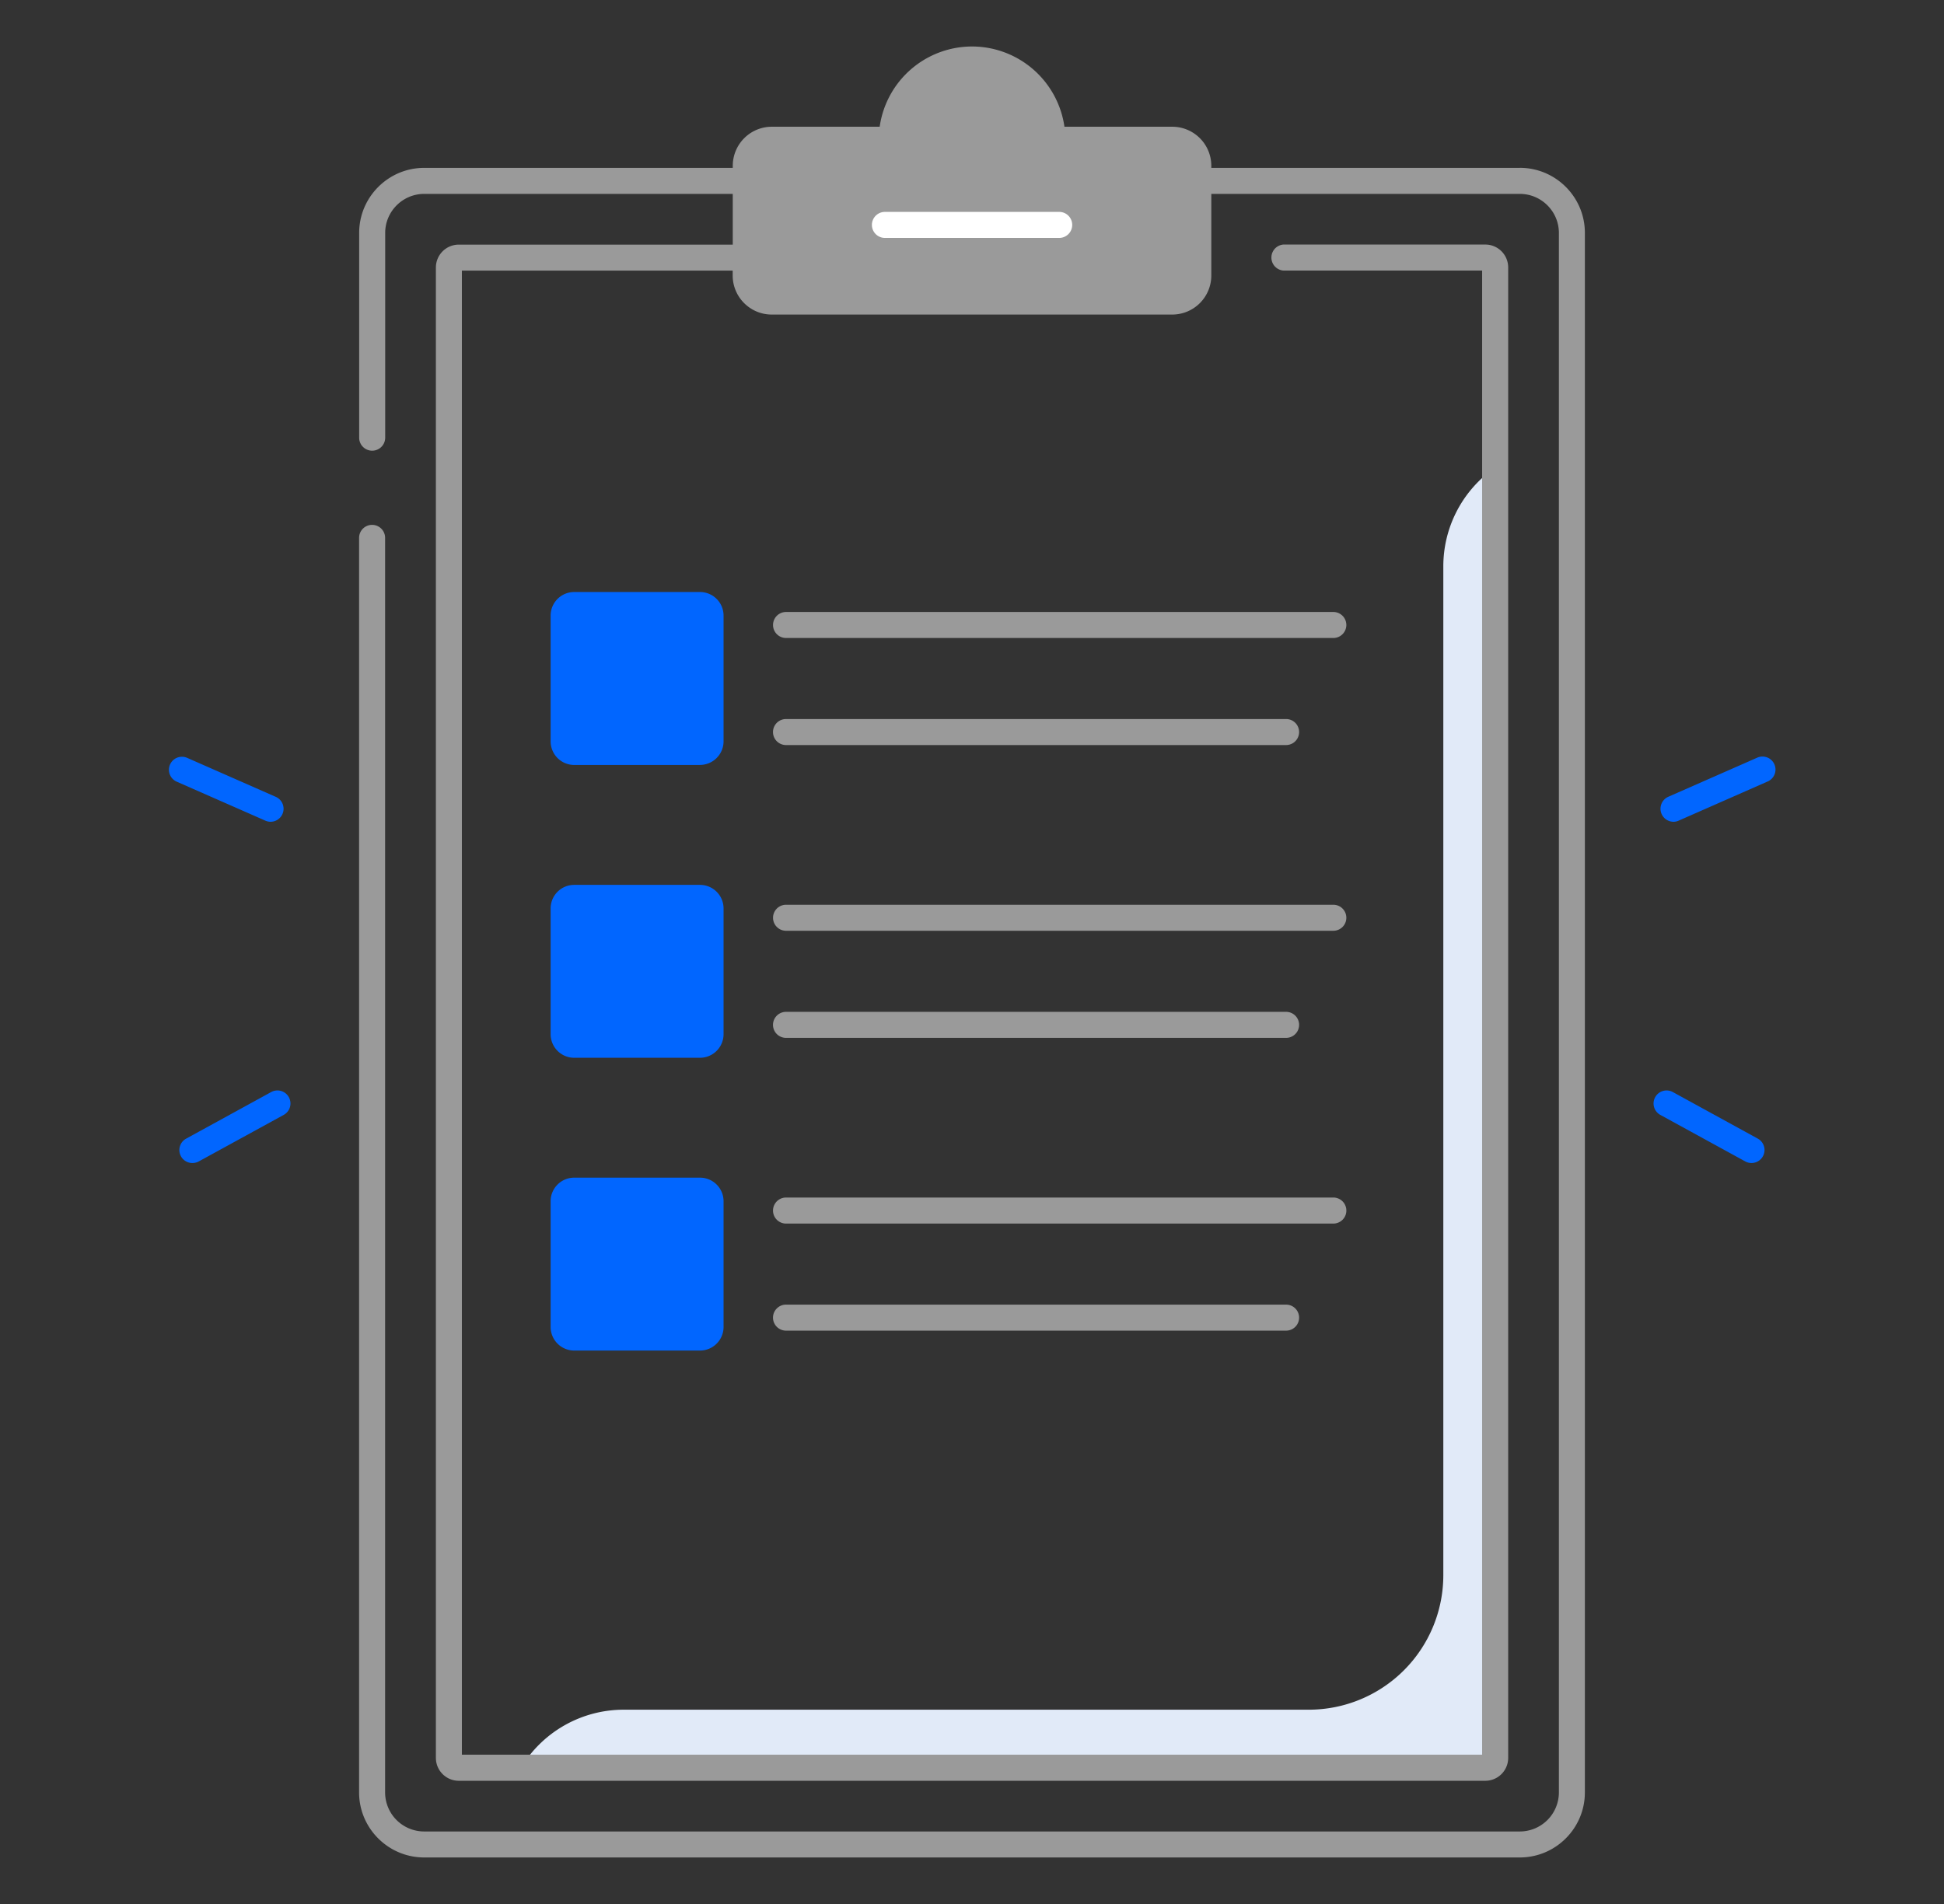 <svg xmlns="http://www.w3.org/2000/svg" width="49" height="48" fill="none" viewBox="0 0 49 48">
  <rect x="0" y="0" width="49" height="48" fill="#333333" stroke="none"/>
  <path fill="#E1EAF8" d="M36.38 14.276v25.435a3.392 3.392 0 0 1-3.39 3.391H15.722c-1.06 0-2.042.554-2.59 1.462h23.535a1.02 1.02 0 0 0 1.019-1.02V11.786l-.085.064a3.023 3.023 0 0 0-1.221 2.427Z"/>
  <path fill="#0166FF" d="M17.643 19.285h-3.169a.595.595 0 0 1-.595-.595v-3.17c0-.329.266-.595.595-.595h3.169c.329 0 .595.266.595.595v3.169a.596.596 0 0 1-.595.595Zm0 7.382h-3.169a.595.595 0 0 1-.595-.595v-3.169c0-.33.266-.595.595-.595h3.169c.329 0 .595.266.595.595v3.169a.596.596 0 0 1-.595.595Zm0 7.381h-3.169a.595.595 0 0 1-.595-.595v-3.17c0-.328.266-.594.595-.594h3.169c.329 0 .595.266.595.595v3.169a.595.595 0 0 1-.595.595Z"/>
  <path fill="#9A9A9A" d="M38.308 4.232h-7.776v-.053a.985.985 0 0 0-.985-.984H26.83a2.355 2.355 0 0 0-2.33-2.023 2.354 2.354 0 0 0-2.327 2.023h-2.719a.985.985 0 0 0-.984.984v.053h-7.777c-.904 0-1.64.736-1.64 1.64v5.162a.328.328 0 0 0 .656 0V5.872c0-.542.441-.984.984-.984h7.777v1.279h-6.907a.577.577 0 0 0-.576.576v37.575c0 .317.258.576.576.576h25.875a.577.577 0 0 0 .577-.576V6.742a.577.577 0 0 0-.577-.577H32.35a.329.329 0 0 0 0 .656h5.008v37.415H11.642V6.822h6.826v.124c0 .543.442.984.984.984h10.095a.985.985 0 0 0 .985-.984V4.888h7.776c.543 0 .985.442.985.984v39.316a.986.986 0 0 1-.985.984H10.691a.985.985 0 0 1-.984-.984V13.56a.328.328 0 0 0-.656 0v31.627c0 .904.736 1.64 1.64 1.64h27.617c.905 0 1.64-.736 1.64-1.64V5.871c0-.904-.735-1.64-1.64-1.64Z"/>
  <path fill="#fff" d="M26.698 5.342h-4.393a.328.328 0 0 0 0 .656h4.393a.328.328 0 0 0 0-.656Z"/>
  <path fill="#9A9A9A" d="M19.813 15.428h13.795a.328.328 0 0 1-.001.656H19.813a.328.328 0 0 1 0-.656Zm12.604 3.355H19.812a.328.328 0 0 1 0-.656h12.605a.328.328 0 0 1 0 .656Zm-12.604 4.026h13.795a.328.328 0 0 1-.001.656H19.813a.328.328 0 0 1 0-.656Zm12.604 3.356H19.812a.328.328 0 0 1 0-.656h12.605a.328.328 0 0 1 0 .656Zm1.191 4.025a.328.328 0 1 1-.001.657H19.813a.328.328 0 0 1 0-.657h13.795Zm-14.124 3.028c0-.181.148-.328.328-.328h12.605a.328.328 0 0 1 0 .656H19.812a.329.329 0 0 1-.328-.328Z"/>
  <path fill="#0166FF" d="M44.148 29.32a.329.329 0 0 1-.157-.04l-2.141-1.173a.328.328 0 1 1 .315-.576l2.14 1.173a.328.328 0 0 1-.157.616Zm-1.968-8.603a.329.329 0 0 1-.134-.628l2.235-.983a.328.328 0 1 1 .264.6l-2.234.983a.31.31 0 0 1-.131.028ZM4.852 29.32a.327.327 0 0 1-.157-.616l2.14-1.173a.328.328 0 1 1 .316.576L5.01 29.28a.33.33 0 0 1-.158.04Zm1.969-8.603a.331.331 0 0 1-.132-.028l-2.235-.983a.327.327 0 1 1 .264-.6l2.234.983a.328.328 0 0 1-.131.628Z"/>
</svg>
